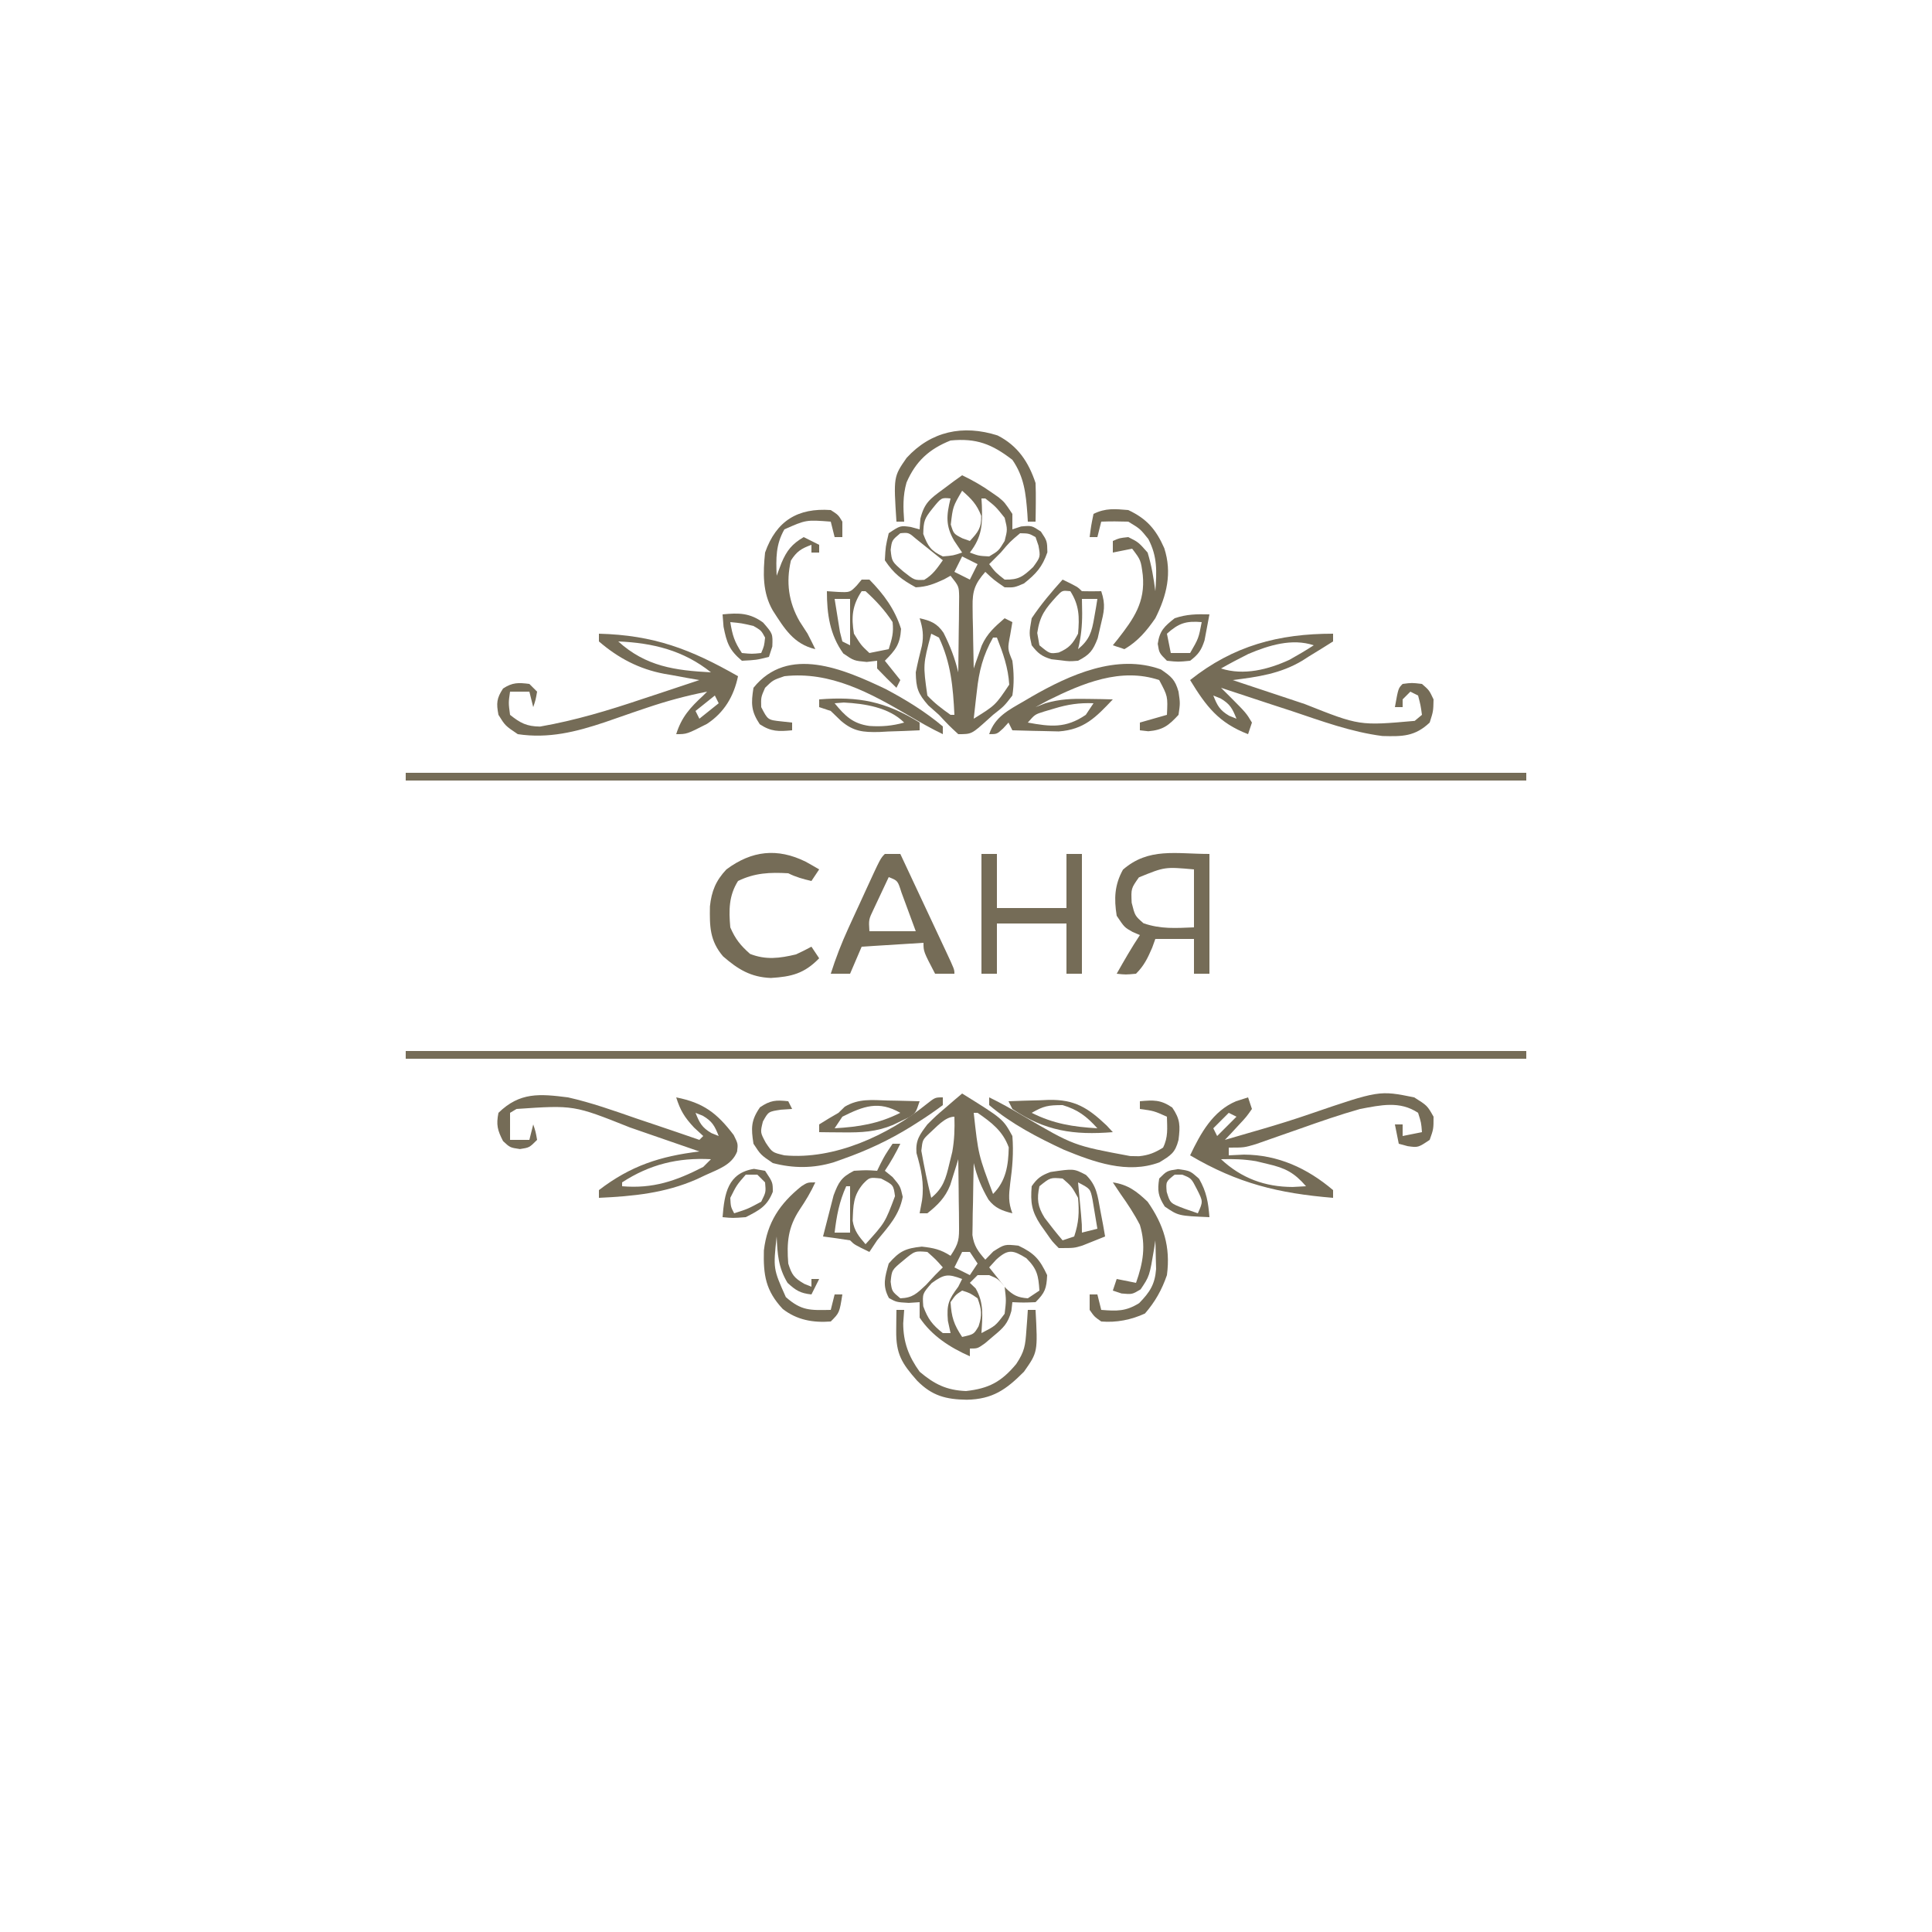 <?xml version="1.0" encoding="UTF-8"?>
<svg version="1.1" xmlns="http://www.w3.org/2000/svg" width="500" height="500">
<path d="M0 0 C2.707 1.294 5.175 2.705 7.625 4.438 C8.215 4.849 8.806 5.26 9.414 5.684 C11 7 11 7 13 10 C13 11.32 13 12.64 13 14 C13.742 13.752 14.485 13.505 15.25 13.25 C18 13 18 13 20.375 14.562 C22 17 22 17 22.062 19.938 C20.737 23.757 19.152 25.493 16 28 C13.5 29.062 13.5 29.062 11 29 C8.188 27.062 8.188 27.062 6 25 C3.308 28.067 2.633 29.922 2.707 33.984 C2.717 34.919 2.726 35.854 2.736 36.816 C2.761 37.784 2.787 38.753 2.812 39.75 C2.826 40.734 2.84 41.717 2.854 42.73 C2.889 45.154 2.938 47.577 3 50 C3.185 49.457 3.371 48.915 3.562 48.355 C3.816 47.64 4.07 46.925 4.332 46.188 C4.579 45.48 4.827 44.772 5.081 44.043 C6.477 40.94 8.445 39.21 11 37 C11.66 37.33 12.32 37.66 13 38 C12.722 39.64 12.722 39.64 12.438 41.312 C11.742 44.936 11.742 44.936 13 48 C13.402 51.063 13.475 53.942 13 57 C10.875 59.75 10.875 59.75 8 62 C7.484 62.465 6.969 62.931 6.438 63.41 C2.438 67 2.438 67 -1 67 C-3.375 64.812 -3.375 64.812 -6 62 C-6.907 61.196 -7.815 60.391 -8.75 59.562 C-11.461 56.475 -11.921 55.088 -12 51 C-11.545 48.685 -10.993 46.411 -10.414 44.125 C-9.907 41.523 -10.189 39.514 -11 37 C-8.169 37.629 -6.453 38.324 -4.812 40.773 C-3.11 44.142 -1.883 47.332 -1 51 C-0.942 47.396 -0.906 43.792 -0.875 40.188 C-0.858 39.163 -0.841 38.139 -0.824 37.084 C-0.818 36.101 -0.811 35.118 -0.805 34.105 C-0.794 33.199 -0.784 32.294 -0.773 31.36 C-0.838 28.731 -0.838 28.731 -3 26 C-3.557 26.309 -4.114 26.619 -4.688 26.938 C-7.299 28.137 -9.113 28.863 -12 29 C-15.655 26.993 -17.679 25.482 -20 22 C-19.812 18.438 -19.812 18.438 -19 15 C-16 13 -16 13 -13.312 13.375 C-12.549 13.581 -11.786 13.787 -11 14 C-10.939 13.1 -10.879 12.2 -10.816 11.273 C-9.788 7.149 -8.32 6.108 -4.938 3.625 C-4.018 2.937 -3.099 2.248 -2.152 1.539 C-1.442 1.031 -0.732 0.523 0 0 Z M0 4 C-2.399 8.113 -2.399 8.113 -2.938 12.75 C-2.186 15.158 -2.186 15.158 0.062 16.312 C0.702 16.539 1.341 16.766 2 17 C4.098 14.734 5.016 13.648 4.938 10.5 C3.83 7.546 2.359 6.054 0 4 Z M-7.688 8.625 C-9.714 11.161 -9.996 11.783 -10.062 15.188 C-8.846 18.409 -8.109 19.532 -5 21 C-2.302 20.778 -2.302 20.778 0 20 C-0.681 18.989 -1.361 17.979 -2.062 16.938 C-4.326 13.046 -4.075 10.39 -3 6 C-5.388 5.767 -5.388 5.767 -7.688 8.625 Z M5 6 C5.052 6.888 5.052 6.888 5.105 7.793 C5.276 12.76 5.169 15.907 2 20 C4.293 20.86 4.293 20.86 7 21 C9.457 19.543 9.457 19.543 11 17 C11.75 14.043 11.75 14.043 11 11 C8.687 8.103 8.687 8.103 6 6 C5.67 6 5.34 6 5 6 Z M-16 15 C-18.179 16.818 -18.179 16.818 -18.5 19.312 C-18.194 22.323 -18.194 22.323 -15.25 24.875 C-12.342 27.181 -12.342 27.181 -9.812 27.062 C-7.565 25.745 -6.506 24.1 -5 22 C-6.454 20.828 -7.913 19.662 -9.375 18.5 C-10.187 17.85 -10.999 17.201 -11.836 16.531 C-13.83 14.807 -13.83 14.807 -16 15 Z M15 15 C12.354 17.229 12.354 17.229 10 20 C9 21 8 22 7 23 C8.665 25.166 8.665 25.166 11 27 C14.601 27.09 15.758 26.229 18.375 23.75 C20.287 21.125 20.287 21.125 19.75 18.188 C19.503 17.466 19.255 16.744 19 16 C17.275 15.045 17.275 15.045 15 15 Z M0 21 C-0.66 22.32 -1.32 23.64 -2 25 C-0.02 25.99 -0.02 25.99 2 27 C2.66 25.68 3.32 24.36 4 23 C2.68 22.34 1.36 21.68 0 21 Z M-8 41 C-10.132 49.014 -10.132 49.014 -9 57 C-7.126 59.007 -5.266 60.395 -3 62 C-2.67 62 -2.34 62 -2 62 C-2.348 54.802 -2.904 48.564 -6 42 C-6.66 41.67 -7.32 41.34 -8 41 Z M8 42 C5.406 46.563 4.358 50.713 3.812 55.875 C3.69 56.908 3.69 56.908 3.564 57.961 C3.366 59.639 3.182 61.32 3 63 C8.615 59.515 8.615 59.515 12.188 54.188 C11.93 49.813 10.596 46.057 9 42 C8.67 42 8.34 42 8 42 Z " fill="#756C57" transform="translate(249,123)"/>
<path d="M0 0 C10.578 6.577 10.578 6.577 13 11 C13.348 15.249 13.017 19.046 12.438 23.25 C12.073 26.372 11.922 28.126 13 31 C10.343 30.336 8.508 29.663 6.812 27.449 C4.996 24.331 3.839 21.511 3 18 C2.913 21.417 2.86 24.833 2.812 28.25 C2.787 29.218 2.762 30.186 2.736 31.184 C2.727 32.118 2.717 33.053 2.707 34.016 C2.691 34.874 2.676 35.733 2.659 36.618 C3.069 39.483 4.114 40.851 6 43 C6.681 42.299 7.361 41.597 8.062 40.875 C11 39 11 39 14.562 39.375 C18.684 41.323 20.069 42.896 22 47 C21.843 50.457 21.458 51.542 19 54 C15.875 54.125 15.875 54.125 13 54 C12.916 54.746 12.832 55.493 12.746 56.262 C11.844 59.574 10.677 60.642 8.062 62.812 C7.352 63.417 6.642 64.022 5.91 64.645 C4 66 4 66 2 66 C2 66.66 2 67.32 2 68 C-3.149 65.735 -7.874 62.689 -11 58 C-11 56.68 -11 55.36 -11 54 C-11.928 54.062 -12.856 54.124 -13.812 54.188 C-17 54 -17 54 -18.938 52.938 C-20.71 49.705 -19.969 47.452 -19 44 C-16.201 40.79 -14.686 40.072 -10.438 39.625 C-7.361 39.961 -5.569 40.356 -3 42 C-0.798 38.697 -0.76 37.725 -0.805 33.895 C-0.811 32.912 -0.818 31.929 -0.824 30.916 C-0.841 29.892 -0.858 28.868 -0.875 27.812 C-0.884 26.777 -0.893 25.741 -0.902 24.674 C-0.926 22.116 -0.959 19.558 -1 17 C-1.187 17.614 -1.374 18.228 -1.566 18.861 C-1.821 19.669 -2.077 20.476 -2.34 21.309 C-2.589 22.108 -2.837 22.908 -3.094 23.732 C-4.384 26.961 -6.307 28.859 -9 31 C-9.66 31 -10.32 31 -11 31 C-10.691 29.329 -10.691 29.329 -10.375 27.625 C-9.78 23.218 -10.601 19.634 -11.82 15.395 C-12.072 12.035 -10.998 10.669 -9 8 C-6.738 5.762 -6.738 5.762 -4.312 3.688 C-3.504 2.99 -2.696 2.293 -1.863 1.574 C-1.248 1.055 -0.634 0.535 0 0 Z M3 5 C4.191 15.87 4.191 15.87 8 26 C11.358 22.642 11.968 18.587 12.062 13.938 C10.536 9.718 7.637 7.514 4 5 C3.67 5 3.34 5 3 5 Z M-8.469 10.301 C-10.245 11.981 -10.245 11.981 -10.562 14.812 C-9.839 18.911 -9.005 22.962 -8 27 C-4.891 24.466 -4.226 22.031 -3.312 18.188 C-3.061 17.17 -2.81 16.153 -2.551 15.105 C-2 12 -1.901 9.146 -2 6 C-4.434 6 -6.743 8.784 -8.469 10.301 Z M-15.188 43.188 C-18.201 45.67 -18.201 45.67 -18.5 48.688 C-18.179 51.182 -18.179 51.182 -16 53 C-12.795 52.889 -11.757 51.774 -9.375 49.562 C-8.591 48.717 -7.808 47.871 -7 47 C-6.34 46.34 -5.68 45.68 -5 45 C-6.812 42.938 -6.812 42.938 -9 41 C-12.232 40.717 -12.232 40.717 -15.188 43.188 Z M0 41 C-0.66 42.32 -1.32 43.64 -2 45 C-0.02 45.99 -0.02 45.99 2 47 C2.66 46.01 3.32 45.02 4 44 C3.34 43.01 2.68 42.02 2 41 C1.34 41 0.68 41 0 41 Z M8.812 43 C8.214 43.66 7.616 44.32 7 45 C7.905 46.155 8.824 47.299 9.75 48.438 C10.26 49.076 10.771 49.714 11.297 50.371 C13.241 52.231 14.326 52.795 17 53 C17.99 52.34 18.98 51.68 20 51 C19.734 47.102 19.437 45.437 16.625 42.625 C13.139 40.467 11.896 40.181 8.812 43 Z M-7.875 49.062 C-10.287 51.81 -10.287 51.81 -10.062 55.062 C-8.885 58.318 -7.705 59.869 -5 62 C-4.34 62 -3.68 62 -3 62 C-3.34 60.422 -3.34 60.422 -3.688 58.812 C-4.036 54.561 -3.479 53.337 -1 50 C-0.67 49.34 -0.34 48.68 0 48 C-3.698 46.626 -4.585 46.702 -7.875 49.062 Z M4 47 C3.34 47.66 2.68 48.32 2 49 C2.743 49.712 2.743 49.712 3.5 50.438 C5.705 54.204 5.246 57.735 5 62 C8.628 60.134 8.628 60.134 11 57 C11.417 53.542 11.417 53.542 11 50 C9.308 47.96 9.308 47.96 7 47 C6.01 47 5.02 47 4 47 Z M0 51 C-1.687 52.1 -1.687 52.1 -3 54 C-2.759 57.852 -2.16 59.76 0 63 C3.034 62.316 3.034 62.316 4.25 60.25 C5.21 57.37 5.046 55.84 4 53 C2.032 51.64 2.032 51.64 0 51 Z " fill="#756C57" transform="translate(249,283)"/>
<path d="M0 0 C95.7 0 191.4 0 290 0 C290 0.66 290 1.32 290 2 C194.3 2 98.6 2 0 2 C0 1.34 0 0.68 0 0 Z " fill="#756C57" transform="translate(105,272)"/>
<path d="M0 0 C95.7 0 191.4 0 290 0 C290 0.66 290 1.32 290 2 C194.3 2 98.6 2 0 2 C0 1.34 0 0.68 0 0 Z " fill="#756C57" transform="translate(105,200)"/>
<path d="M0 0 C0 10.23 0 20.46 0 31 C-1.32 31 -2.64 31 -4 31 C-4 28.03 -4 25.06 -4 22 C-7.3 22 -10.6 22 -14 22 C-14.268 22.742 -14.536 23.485 -14.812 24.25 C-15.982 26.959 -16.913 28.913 -19 31 C-21.688 31.25 -21.688 31.25 -24 31 C-22.071 27.592 -20.172 24.259 -18 21 C-18.619 20.732 -19.238 20.464 -19.875 20.188 C-22 19 -22 19 -24 16 C-24.715 11.558 -24.564 8.019 -22.375 4.062 C-15.712 -1.724 -8.704 0 0 0 Z M-18.25 6.062 C-20.29 8.95 -20.29 8.95 -20.125 12.625 C-19.275 16.014 -19.275 16.014 -17.062 17.938 C-12.601 19.485 -8.711 19.188 -4 19 C-4 14.05 -4 9.1 -4 4 C-11.54 3.323 -11.54 3.323 -18.25 6.062 Z " fill="#756C57" transform="translate(313,221)"/>
<path d="M0 0 C0.33 0.99 0.66 1.98 1 3 C-0.434 5.043 -0.434 5.043 -2.438 7.188 C-3.426 8.261 -3.426 8.261 -4.434 9.355 C-4.951 9.898 -5.467 10.441 -6 11 C-3.562 10.294 -1.124 9.585 1.312 8.875 C2.071 8.656 2.83 8.436 3.612 8.21 C7.742 7.004 11.835 5.735 15.902 4.332 C33.932 -1.838 33.932 -1.838 43 0 C46.375 2.125 46.375 2.125 48 5 C48 8.188 48 8.188 47 11 C44 13 44 13 41.312 12.625 C40.549 12.419 39.786 12.213 39 12 C38.505 9.525 38.505 9.525 38 7 C38.66 7 39.32 7 40 7 C40 7.99 40 8.98 40 10 C41.65 9.67 43.3 9.34 45 9 C44.812 6.555 44.812 6.555 44 4 C39.262 0.834 34.332 2.008 29 3 C23.776 4.475 18.675 6.245 13.562 8.062 C11.539 8.774 9.515 9.482 7.488 10.182 C5.667 10.813 3.85 11.455 2.033 12.098 C-1 13 -1 13 -5 13 C-5 13.66 -5 14.32 -5 15 C-3.701 14.938 -2.401 14.876 -1.062 14.812 C7.735 14.854 15.311 18.323 22 24 C22 24.66 22 25.32 22 26 C7.849 24.828 -2.666 22.269 -15 15 C-12.287 9.307 -9.143 3.551 -3.125 1 C-2.094 0.67 -1.062 0.34 0 0 Z M-5 4 C-6.32 5.32 -7.64 6.64 -9 8 C-8.67 8.66 -8.34 9.32 -8 10 C-6.35 8.35 -4.7 6.7 -3 5 C-3.66 4.67 -4.32 4.34 -5 4 Z M-7 16 C-1.727 20.932 4.377 23.175 11.562 23.188 C12.697 23.126 13.831 23.064 15 23 C11.964 19.485 9.63 18.282 5.125 17.25 C4.117 17.008 3.109 16.765 2.07 16.516 C-1.015 15.998 -3.878 15.907 -7 16 Z " fill="#756C57" transform="translate(323,284)"/>
<path d="M0 0 C6.075 1.368 11.937 3.46 17.812 5.5 C19.391 6.032 20.969 6.562 22.549 7.09 C26.373 8.373 30.188 9.68 34 11 C34.33 10.67 34.66 10.34 35 10 C34.216 9.278 33.432 8.556 32.625 7.812 C30.156 5.167 29.067 3.396 28 0 C35.049 1.391 38.558 4.066 42.883 9.746 C44 12 44 12 43.769 14.011 C42.407 17.533 38.808 18.618 35.562 20.125 C34.815 20.478 34.067 20.83 33.297 21.193 C25.094 24.797 16.867 25.585 8 26 C8 25.34 8 24.68 8 24 C16.25 17.674 23.877 15.23 34 14 C29.526 12.434 25.046 10.886 20.56 9.355 C19.04 8.834 17.521 8.307 16.004 7.775 C1.496 1.989 1.496 1.989 -13.323 2.998 C-13.877 3.329 -14.43 3.659 -15 4 C-15 6.31 -15 8.62 -15 11 C-13.35 11 -11.7 11 -10 11 C-9.67 9.68 -9.34 8.36 -9 7 C-8.375 8.875 -8.375 8.875 -8 11 C-10 13 -10 13 -12.438 13.375 C-15 13 -15 13 -16.812 11.312 C-18.253 8.506 -18.621 7.106 -18 4 C-12.462 -1.396 -7.347 -0.927 0 0 Z M33 4 C34.049 6.622 34.649 7.794 37.125 9.25 C37.744 9.498 38.362 9.745 39 10 C37.951 7.378 37.351 6.206 34.875 4.75 C33.947 4.379 33.947 4.379 33 4 Z M14 22 C14 22.33 14 22.66 14 23 C21.987 23.666 27.899 21.656 35 18 C35.66 17.34 36.32 16.68 37 16 C28.443 15.55 21.139 17.344 14 22 Z " fill="#756C57" transform="translate(147,284)"/>
<path d="M0 0 C0 0.66 0 1.32 0 2 C-2.07 3.317 -4.153 4.602 -6.25 5.875 C-6.817 6.24 -7.384 6.605 -7.969 6.98 C-13.65 10.377 -19.496 11.191 -26 12 C-21.345 13.562 -16.686 15.109 -12.023 16.645 C-10.441 17.168 -8.86 17.694 -7.281 18.225 C6.831 23.831 6.831 23.831 21.125 22.562 C21.744 22.047 22.363 21.531 23 21 C22.656 18.527 22.656 18.527 22 16 C21.34 15.67 20.68 15.34 20 15 C19.34 15.66 18.68 16.32 18 17 C18 17.66 18 18.32 18 19 C17.34 19 16.68 19 16 19 C16.875 14.125 16.875 14.125 18 13 C20.375 12.688 20.375 12.688 23 13 C24.875 14.625 24.875 14.625 26 17 C25.938 20.062 25.938 20.062 25 23 C21.137 26.649 17.896 26.611 12.771 26.48 C4.661 25.447 -3.025 22.585 -10.75 20 C-12.526 19.42 -14.302 18.842 -16.078 18.266 C-20.392 16.862 -24.698 15.437 -29 14 C-28.214 14.781 -27.427 15.562 -26.617 16.367 C-22.486 20.523 -22.486 20.523 -21 23 C-21.33 23.99 -21.66 24.98 -22 26 C-29.594 23.069 -32.807 18.866 -37 12 C-25.808 3.095 -14.089 0 0 0 Z M-21.945 5.25 C-24.332 6.447 -26.679 7.681 -29 9 C-23.112 10.894 -16.777 9.277 -11.281 6.75 C-9.142 5.559 -7.055 4.33 -5 3 C-10.601 1.133 -16.626 2.993 -21.945 5.25 Z M-31 16 C-29.951 18.622 -29.351 19.794 -26.875 21.25 C-26.256 21.497 -25.637 21.745 -25 22 C-26.049 19.378 -26.649 18.206 -29.125 16.75 C-30.053 16.379 -30.053 16.379 -31 16 Z " fill="#756C57" transform="translate(345,164)"/>
<path d="M0 0 C14.222 0.379 23.692 3.98 36 11 C34.919 16.19 32.449 20.391 27.961 23.34 C22.754 26 22.754 26 20 26 C21.396 21.557 23.604 19.135 27 16 C27.33 15.67 27.66 15.34 28 15 C22.652 16.045 17.581 17.414 12.418 19.164 C11.238 19.564 10.058 19.963 8.842 20.375 C6.414 21.206 3.989 22.047 1.568 22.898 C-5.95 25.42 -13.034 27.198 -21 26 C-24.25 23.812 -24.25 23.812 -26 21 C-26.571 18.003 -26.482 16.735 -24.812 14.188 C-22.386 12.598 -20.846 12.635 -18 13 C-17.34 13.66 -16.68 14.32 -16 15 C-16.375 17.125 -16.375 17.125 -17 19 C-17.33 17.68 -17.66 16.36 -18 15 C-19.65 15 -21.3 15 -23 15 C-23.417 17.874 -23.417 17.874 -23 21 C-20.33 23.141 -18.686 23.991 -15.241 24.036 C-6.086 22.443 2.527 19.829 11.312 16.875 C12.746 16.401 14.181 15.929 15.615 15.457 C19.08 14.315 22.541 13.161 26 12 C24.488 11.737 24.488 11.737 22.945 11.469 C21.597 11.221 20.25 10.972 18.902 10.723 C18.241 10.609 17.579 10.496 16.898 10.38 C10.418 9.156 5.015 6.327 0 2 C0 1.34 0 0.68 0 0 Z M5 2 C12.173 8.5 19.69 9.504 29 10 C21.884 4.314 13.968 2.382 5 2 Z M30 16 C28.35 17.32 26.7 18.64 25 20 C25.33 20.66 25.66 21.32 26 22 C27.65 20.68 29.3 19.36 31 18 C30.67 17.34 30.34 16.68 30 16 Z " fill="#756C57" transform="translate(155,164)"/>
<path d="M0 0 C1.32 0 2.64 0 4 0 C4 4.62 4 9.24 4 14 C9.94 14 15.88 14 22 14 C22 9.38 22 4.76 22 0 C23.32 0 24.64 0 26 0 C26 10.23 26 20.46 26 31 C24.68 31 23.36 31 22 31 C22 26.71 22 22.42 22 18 C16.06 18 10.12 18 4 18 C4 22.29 4 26.58 4 31 C2.68 31 1.36 31 0 31 C0 20.77 0 10.54 0 0 Z " fill="#756C57" transform="translate(254,221)"/>
<path d="M0 0 C1.32 0 2.64 0 4 0 C5.996 4.253 7.99 8.507 9.981 12.762 C10.66 14.211 11.339 15.659 12.019 17.107 C12.993 19.184 13.966 21.262 14.938 23.34 C15.244 23.991 15.55 24.642 15.865 25.313 C18 29.886 18 29.886 18 31 C16.35 31 14.7 31 13 31 C10 25.25 10 25.25 10 23 C4.72 23.33 -0.56 23.66 -6 24 C-6.99 26.31 -7.98 28.62 -9 31 C-10.65 31 -12.3 31 -14 31 C-12.706 26.934 -11.212 23.076 -9.434 19.199 C-8.948 18.14 -8.463 17.081 -7.963 15.99 C-7.208 14.355 -7.208 14.355 -6.438 12.688 C-5.93 11.578 -5.423 10.469 -4.9 9.326 C-1.132 1.132 -1.132 1.132 0 0 Z M1 6 C0.16 7.768 -0.672 9.539 -1.5 11.312 C-1.964 12.299 -2.428 13.285 -2.906 14.301 C-4.188 16.978 -4.188 16.978 -4 20 C-0.04 20 3.92 20 8 20 C7.217 17.851 6.423 15.706 5.625 13.562 C5.184 12.368 4.743 11.173 4.289 9.941 C3.329 6.898 3.329 6.898 1 6 Z " fill="#756C57" transform="translate(229,221)"/>
<path d="M0 0 C1.175 0.651 2.346 1.312 3.5 2 C2.51 3.485 2.51 3.485 1.5 5 C-0.669 4.494 -2.5 4 -4.5 3 C-9.257 2.726 -13.179 2.89 -17.5 5 C-19.902 8.821 -19.895 12.579 -19.5 17 C-18.184 20.047 -16.855 21.687 -14.375 23.875 C-10.281 25.477 -6.732 25.007 -2.5 24 C-1.146 23.375 0.194 22.719 1.5 22 C2.16 22.99 2.82 23.98 3.5 25 C-0.341 28.97 -3.682 29.773 -9.004 30.098 C-14.216 29.894 -17.525 27.848 -21.375 24.5 C-24.841 20.422 -24.852 16.715 -24.77 11.57 C-24.356 7.622 -23.232 4.893 -20.5 2 C-13.936 -2.894 -7.289 -3.593 0 0 Z " fill="#756C57" transform="translate(208.5,223)"/>
<path d="M0 0 C2.709 1.85 3.671 2.631 4.562 5.75 C5 8.75 5 8.75 4.562 11.75 C2.003 14.529 0.54 15.663 -3.25 16 C-3.972 15.918 -4.694 15.835 -5.438 15.75 C-5.438 15.09 -5.438 14.43 -5.438 13.75 C-3.127 13.09 -0.818 12.43 1.562 11.75 C1.797 6.96 1.797 6.96 -0.438 2.75 C-10.402 -0.572 -20.227 3.559 -29.188 8 C-30.26 8.578 -31.332 9.155 -32.438 9.75 C-31.6 9.423 -30.762 9.095 -29.898 8.758 C-26.106 7.654 -23.002 7.551 -19.062 7.625 C-17.817 7.643 -16.572 7.661 -15.289 7.68 C-13.878 7.714 -13.878 7.714 -12.438 7.75 C-16.839 12.403 -19.858 15.56 -26.426 16.043 C-27.867 16.023 -29.309 15.988 -30.75 15.938 C-31.861 15.917 -31.861 15.917 -32.994 15.896 C-34.809 15.861 -36.623 15.808 -38.438 15.75 C-38.767 15.09 -39.097 14.43 -39.438 13.75 C-39.891 14.245 -40.345 14.74 -40.812 15.25 C-42.438 16.75 -42.438 16.75 -44.438 16.75 C-42.952 12.242 -39.388 10.502 -35.5 8.25 C-34.83 7.855 -34.16 7.46 -33.469 7.053 C-23.583 1.367 -11.369 -4.134 0 0 Z M-27.625 10.125 C-28.915 10.508 -28.915 10.508 -30.23 10.898 C-32.599 11.641 -32.599 11.641 -34.438 13.75 C-28.563 14.834 -24.616 15.287 -19.438 11.75 C-18.777 10.76 -18.117 9.77 -17.438 8.75 C-21.122 8.604 -24.103 9.049 -27.625 10.125 Z " fill="#756C57" transform="translate(300.438,173.25)"/>
<path d="M0 0 C3.925 0.581 6.15 2.293 9 5 C13.179 10.989 14.965 16.687 14 24 C12.699 27.781 10.937 30.924 8.312 33.938 C4.749 35.575 0.922 36.332 -3 36 C-4.777 34.758 -4.777 34.758 -6 33 C-6 31.68 -6 30.36 -6 29 C-5.34 29 -4.68 29 -4 29 C-3.67 30.32 -3.34 31.64 -3 33 C1.036 33.317 3.323 33.421 6.812 31.25 C9.577 28.406 10.893 26.418 11.195 22.422 C11.172 21.54 11.149 20.658 11.125 19.75 C11.098 18.412 11.098 18.412 11.07 17.047 C11.047 16.371 11.024 15.696 11 15 C10.902 15.675 10.804 16.351 10.703 17.047 C9.492 24.27 9.492 24.27 7.188 27.688 C5 29 5 29 2.25 28.75 C1.508 28.503 0.765 28.255 0 28 C0.33 27.01 0.66 26.02 1 25 C2.65 25.33 4.3 25.66 6 26 C7.833 20.824 8.621 16.395 7 11 C5.548 8.167 3.844 5.591 2 3 C1.34 2.01 0.68 1.02 0 0 Z " fill="#756C57" transform="translate(288,306)"/>
<path d="M0 0 C-1.173 2.542 -2.491 4.729 -4.062 7.062 C-7.086 11.646 -7.424 15.623 -7 21 C-6.077 23.924 -5.519 24.694 -2.875 26.25 C-2.256 26.497 -1.637 26.745 -1 27 C-1 26.34 -1 25.68 -1 25 C-0.34 25 0.32 25 1 25 C0.34 26.32 -0.32 27.64 -1 29 C-3.884 28.691 -5.018 27.984 -7.188 26 C-9.574 22.05 -9.802 18.543 -10 14 C-10.9 22.359 -10.9 22.359 -7.625 29.688 C-3.57 33.26 -1.347 33.099 4 33 C4.33 31.68 4.66 30.36 5 29 C5.66 29 6.32 29 7 29 C6.25 33.75 6.25 33.75 4 36 C-0.589 36.358 -4.782 35.611 -8.438 32.75 C-12.872 27.991 -13.469 23.982 -13.309 17.625 C-12.455 10.364 -9.193 5.513 -3.586 0.996 C-2 0 -2 0 0 0 Z " fill="#756C57" transform="translate(211,306)"/>
<path d="M0 0 C1.938 1.25 1.938 1.25 3 3 C3 4.32 3 5.64 3 7 C2.34 7 1.68 7 1 7 C0.67 5.68 0.34 4.36 0 3 C-6.388 2.512 -6.388 2.512 -12 5 C-14.259 8.953 -14.176 12.522 -14 17 C-13.588 15.907 -13.175 14.814 -12.75 13.688 C-11.397 10.49 -10.059 8.793 -7 7 C-5.68 7.66 -4.36 8.32 -3 9 C-3 9.66 -3 10.32 -3 11 C-3.66 11 -4.32 11 -5 11 C-5 10.34 -5 9.68 -5 9 C-7.612 9.958 -8.803 10.691 -10.312 13.062 C-11.618 18.64 -10.922 23.833 -8.062 28.812 C-7.382 29.864 -6.701 30.916 -6 32 C-5.32 33.326 -4.645 34.656 -4 36 C-9.642 34.672 -12.024 30.613 -15 26 C-17.693 21.348 -17.538 16.237 -17 11 C-14.092 2.735 -8.489 -0.596 0 0 Z " fill="#756C57" transform="translate(215,132)"/>
<path d="M0 0 C4.848 2.281 7.193 5.078 9.309 9.859 C11.378 16.267 9.971 22.108 7 28 C4.747 31.27 2.46 33.991 -1 36 C-1.99 35.67 -2.98 35.34 -4 35 C-3.59 34.492 -3.18 33.984 -2.758 33.461 C1.433 28.107 4.429 23.848 3.75 16.812 C3.243 12.949 3.243 12.949 1 10 C-0.65 10.33 -2.3 10.66 -4 11 C-4 10.01 -4 9.02 -4 8 C-2.312 7.25 -2.312 7.25 0 7 C2.625 8.312 2.625 8.312 5 11 C6.006 14.295 6.564 17.587 7 21 C7.363 15.897 7.583 12.125 5.188 7.5 C3.065 4.855 3.065 4.855 0 3 C-2.332 2.921 -4.668 2.912 -7 3 C-7.33 4.32 -7.66 5.64 -8 7 C-8.66 7 -9.32 7 -10 7 C-9.625 4.062 -9.625 4.062 -9 1 C-5.89 -0.555 -3.437 -0.286 0 0 Z M5 24 C6 26 6 26 6 26 Z " fill="#756C57" transform="translate(292,132)"/>
<path d="M0 0 C0.66 0 1.32 0 2 0 C5.737 3.806 8.574 7.655 10.188 12.75 C9.957 16.737 8.782 18.218 6 21 C7.32 22.65 8.64 24.3 10 26 C9.67 26.66 9.34 27.32 9 28 C7.291 26.377 5.626 24.707 4 23 C4 22.34 4 21.68 4 21 C3.113 21.103 2.226 21.206 1.312 21.312 C-2 21 -2 21 -4.75 19.125 C-8.25 14.264 -9 8.925 -9 3 C-7.608 3.093 -7.608 3.093 -6.188 3.188 C-3.021 3.324 -3.021 3.324 -1.25 1.5 C-0.838 1.005 -0.425 0.51 0 0 Z M0 3 C-2.452 6.678 -2.715 9.726 -2 14 C-0.163 16.967 -0.163 16.967 2 19 C3.65 18.67 5.3 18.34 7 18 C7.848 15.285 8.316 13.771 8 11 C6.028 7.961 3.685 5.427 1 3 C0.67 3 0.34 3 0 3 Z M-7 5 C-6.719 6.814 -6.425 8.626 -6.125 10.438 C-5.963 11.447 -5.8 12.456 -5.633 13.496 C-5.32 14.736 -5.32 14.736 -5 16 C-4.34 16.33 -3.68 16.66 -3 17 C-3 13.04 -3 9.08 -3 5 C-4.32 5 -5.64 5 -7 5 Z " fill="#756C57" transform="translate(223,150)"/>
<path d="M0 0 C0.66 0 1.32 0 2 0 C0.796 2.494 -0.454 4.681 -2 7 C-1.34 7.536 -0.68 8.072 0 8.625 C2 11 2 11 2.625 13.75 C1.714 18.487 -0.991 21.344 -4 25 C-4.66 25.99 -5.32 26.98 -6 28 C-9.875 26.125 -9.875 26.125 -11 25 C-13.328 24.632 -15.662 24.298 -18 24 C-17.435 21.725 -16.847 19.455 -16.25 17.188 C-15.925 15.923 -15.6 14.658 -15.266 13.355 C-13.953 9.875 -13.259 8.679 -10 7 C-6.75 6.812 -6.75 6.812 -4 7 C-3.711 6.402 -3.422 5.804 -3.125 5.188 C-2 3 -2 3 0 0 Z M-7.625 10.375 C-10.217 13.438 -10.178 15.979 -10.328 19.93 C-9.907 22.59 -8.724 23.976 -7 26 C-1.95 20.426 -1.95 20.426 0.625 13.562 C0.223 10.66 0.223 10.66 -3 9 C-5.973 8.677 -5.973 8.677 -7.625 10.375 Z M-12 11 C-13.803 14.967 -14.492 18.682 -15 23 C-13.68 23 -12.36 23 -11 23 C-11 19.04 -11 15.08 -11 11 C-11.33 11 -11.66 11 -12 11 Z " fill="#756C57" transform="translate(231,296)"/>
<path d="M0 0 C3.875 1.875 3.875 1.875 5 3 C6.666 3.041 8.334 3.043 10 3 C11.208 6.624 10.701 8.318 9.812 12 C9.571 13.052 9.33 14.104 9.082 15.188 C7.856 18.375 7.018 19.448 4 21 C1.746 21.18 1.746 21.18 -0.562 20.875 C-1.327 20.79 -2.091 20.705 -2.879 20.617 C-5.394 19.885 -6.407 19.061 -8 17 C-8.688 13.938 -8.688 13.938 -8 10 C-5.603 6.418 -2.883 3.198 0 0 Z M-1.508 4.285 C-4.489 7.562 -5.899 9.314 -6.562 13.812 C-6.284 15.39 -6.284 15.39 -6 17 C-3.322 19.223 -3.322 19.223 -1 18.875 C1.728 17.681 2.609 16.643 4 14 C4.38 9.742 4.335 6.648 2 3 C-0.077 2.784 -0.077 2.784 -1.508 4.285 Z M5 5 C5.021 6.217 5.041 7.434 5.062 8.688 C5.068 11.92 4.788 14.849 4 18 C6.965 15.555 7.556 13.554 8.188 9.812 C8.346 8.911 8.505 8.01 8.668 7.082 C8.778 6.395 8.887 5.708 9 5 C7.68 5 6.36 5 5 5 Z " fill="#756C57" transform="translate(275,150)"/>
<path d="M0 0 C2.785 2.758 3.003 5.307 3.703 9.121 C3.945 10.393 4.188 11.666 4.438 12.977 C4.608 13.952 4.778 14.928 4.953 15.934 C3.706 16.442 2.456 16.94 1.203 17.434 C0.507 17.712 -0.189 17.99 -0.906 18.277 C-3.047 18.934 -3.047 18.934 -7.047 18.934 C-8.715 17.254 -8.715 17.254 -10.234 15.059 C-10.744 14.339 -11.253 13.62 -11.777 12.879 C-14.063 9.376 -14.39 7.141 -14.047 2.934 C-12.595 0.829 -11.558 0.121 -9.172 -0.754 C-3.148 -1.64 -3.148 -1.64 0 0 Z M-12.047 2.934 C-12.76 6.264 -12.5 8.203 -10.699 11.105 C-9.202 13.101 -7.665 15.036 -6.047 16.934 C-5.057 16.604 -4.067 16.274 -3.047 15.934 C-1.845 12.328 -1.72 9.723 -2.047 5.934 C-3.704 2.964 -3.704 2.964 -6.047 0.934 C-9.232 0.656 -9.232 0.656 -12.047 2.934 Z M-2.047 1.934 C-1.975 2.704 -1.903 3.475 -1.828 4.27 C-1.735 5.272 -1.643 6.275 -1.547 7.309 C-1.454 8.306 -1.361 9.304 -1.266 10.332 C-1.047 12.934 -1.047 12.934 -1.047 14.934 C0.273 14.604 1.593 14.274 2.953 13.934 C2.698 12.306 2.423 10.682 2.141 9.059 C1.99 8.154 1.839 7.249 1.684 6.316 C1.123 3.589 1.123 3.589 -2.047 1.934 Z " fill="#756C57" transform="translate(281.047,304.066)"/>
<path d="M0 0 C5.2 2.75 10.312 5.886 14.812 9.688 C14.812 10.348 14.812 11.008 14.812 11.688 C11.776 10.236 8.889 8.577 5.99 6.869 C-3.961 1.034 -14.263 -4.637 -26.188 -3.312 C-29.153 -2.302 -29.153 -2.302 -31.188 -0.312 C-32.26 2.133 -32.26 2.133 -32.188 4.688 C-30.479 8.002 -30.479 8.002 -27.062 8.375 C-26.114 8.478 -25.165 8.581 -24.188 8.688 C-24.188 9.348 -24.188 10.008 -24.188 10.688 C-27.684 11.005 -29.585 11.084 -32.562 9.125 C-34.837 5.713 -34.823 3.711 -34.188 -0.312 C-25.261 -11.41 -10.873 -5.171 0 0 Z " fill="#756C57" transform="translate(229.188,178.312)"/>
<path d="M0 0 C0 0.66 0 1.32 0 2 C-2.053 3.546 -4.083 4.942 -6.25 6.312 C-7.199 6.916 -7.199 6.916 -8.167 7.531 C-13.853 11.061 -19.676 13.79 -26 16 C-26.717 16.257 -27.433 16.513 -28.172 16.777 C-33.463 18.396 -38.678 18.397 -44 17 C-47.125 14.875 -47.125 14.875 -49 12 C-49.641 7.942 -49.669 5.966 -47.312 2.562 C-44.616 0.74 -43.189 0.646 -40 1 C-39.67 1.66 -39.34 2.32 -39 3 C-40.423 3.093 -40.423 3.093 -41.875 3.188 C-45.135 3.673 -45.135 3.673 -46.562 6.25 C-47.262 9.067 -47.262 9.067 -45.812 11.75 C-44.126 14.258 -44.126 14.258 -41 15 C-28.042 16.2 -14.171 9.786 -4.25 1.781 C-2 0 -2 0 0 0 Z " fill="#756C57" transform="translate(244,284)"/>
<path d="M0 0 C3.037 1.451 5.924 3.111 8.823 4.818 C21.853 12.465 21.853 12.465 36.5 15.188 C37.629 15.209 37.629 15.209 38.781 15.23 C41.289 14.97 42.869 14.332 45 13 C46.354 10.291 46.065 7.991 46 5 C42.614 3.491 42.614 3.491 39 3 C39 2.34 39 1.68 39 1 C42.537 0.678 44.396 0.587 47.375 2.625 C49.465 5.679 49.455 7.362 49 11 C48.138 14.353 47.057 14.965 44.062 16.812 C35.751 19.914 27.089 16.733 19.289 13.531 C12.588 10.411 5.657 6.819 0 2 C0 1.34 0 0.68 0 0 Z " fill="#756C57" transform="translate(256,284)"/>
<path d="M0 0 C5.226 2.664 8.004 6.864 9.816 12.301 C9.884 14.029 9.901 15.759 9.879 17.488 C9.87 18.389 9.861 19.29 9.852 20.219 C9.84 20.906 9.828 21.593 9.816 22.301 C9.156 22.301 8.496 22.301 7.816 22.301 C7.76 21.322 7.76 21.322 7.703 20.324 C7.307 15.055 6.895 10.76 3.816 6.301 C-1.462 2.232 -5.502 0.644 -12.184 1.301 C-17.733 3.516 -21.196 6.688 -23.574 12.164 C-24.567 15.645 -24.441 18.702 -24.184 22.301 C-24.844 22.301 -25.504 22.301 -26.184 22.301 C-26.94 10.678 -26.94 10.678 -23.559 5.805 C-17.247 -1.099 -8.962 -2.87 0 0 Z " fill="#756C57" transform="translate(258.184,112.699)"/>
<path d="M0 0 C0.66 0 1.32 0 2 0 C1.917 1.155 1.835 2.31 1.75 3.5 C1.767 8.385 3.157 12.042 6 16 C9.827 19.244 12.976 20.799 18 21 C23.865 20.352 27.152 18.64 31 14 C33.19 10.715 33.353 9.169 33.625 5.312 C33.7 4.319 33.775 3.325 33.852 2.301 C33.901 1.542 33.95 0.782 34 0 C34.66 0 35.32 0 36 0 C36.582 10.915 36.582 10.915 33 16 C28.388 20.634 24.89 23.126 18.188 23.25 C12.812 23.164 9.223 22.259 5.34 18.312 C1.395 13.836 -0.133 11.451 -0.062 5.375 C-0.053 4.372 -0.044 3.369 -0.035 2.336 C-0.024 1.565 -0.012 0.794 0 0 Z " fill="#756C57" transform="translate(232,339)"/>
<path d="M0 0 C2.709 -0.109 5.414 -0.188 8.125 -0.25 C8.886 -0.284 9.646 -0.317 10.43 -0.352 C17.096 -0.467 20.515 1.646 25.375 6.25 C25.911 6.827 26.448 7.405 27 8 C16.916 8.806 9.5 7.746 1 2 C0.67 1.34 0.34 0.68 0 0 Z M6 3 C11.667 5.834 16.697 6.632 23 7 C20.23 3.922 17.984 2.195 14 1 C10.233 1 9.088 1.235 6 3 Z " fill="#756C57" transform="translate(261,285)"/>
<path d="M0 0 C0.793 0.014 1.586 0.027 2.402 0.041 C4.352 0.076 6.301 0.13 8.25 0.188 C7.25 3.188 7.25 3.188 5.543 4.32 C4.848 4.648 4.153 4.975 3.438 5.312 C2.75 5.645 2.063 5.978 1.355 6.32 C-3.026 8.125 -6.752 8.297 -11.5 8.25 C-12.67 8.241 -13.841 8.232 -15.047 8.223 C-15.939 8.211 -16.831 8.199 -17.75 8.188 C-17.75 7.527 -17.75 6.867 -17.75 6.188 C-16.112 5.141 -14.44 4.148 -12.75 3.188 C-12.214 2.664 -11.678 2.141 -11.125 1.602 C-7.518 -0.546 -4.111 -0.133 0 0 Z M-11.75 4.188 C-12.41 5.178 -13.07 6.168 -13.75 7.188 C-7.447 6.82 -2.417 6.021 3.25 3.188 C-2.337 -0.005 -6.215 1.42 -11.75 4.188 Z " fill="#756C57" transform="translate(229.75,284.812)"/>
<path d="M0 0 C10.302 -0.823 17.178 0.571 26 6 C26 6.66 26 7.32 26 8 C23.29 8.136 20.587 8.234 17.875 8.312 C17.114 8.354 16.354 8.396 15.57 8.439 C11.39 8.53 8.871 8.326 5.633 5.543 C4.764 4.704 3.895 3.865 3 3 C2.01 2.67 1.02 2.34 0 2 C0 1.34 0 0.68 0 0 Z M4 1 C6.729 4.326 8.732 6.285 13 6.875 C16.152 7.096 18.939 6.861 22 6 C18.068 2.068 11.782 1.092 6.375 0.812 C5.591 0.874 4.808 0.936 4 1 Z " fill="#756C57" transform="translate(212,181)"/>
<path d="M0 0 C4.209 -0.421 7.078 -0.389 10.5 2.125 C13 5 13 5 12.875 8.312 C12.442 9.643 12.442 9.643 12 11 C8.75 11.812 8.75 11.812 5 12 C1.739 9.254 1.073 7.372 0.25 3.188 C0.168 2.136 0.085 1.084 0 0 Z M2 2 C2.547 5.375 3.055 7.082 5 10 C7.584 10.25 7.584 10.25 10 10 C10.772 8.163 10.772 8.163 11 6 C10.005 4.169 10.005 4.169 8 3 C4.892 2.273 4.892 2.273 2 2 Z " fill="#756C57" transform="translate(187,159)"/>
<path d="M0 0 C-0.257 1.44 -0.531 2.877 -0.812 4.312 C-0.963 5.113 -1.114 5.914 -1.27 6.738 C-2.093 9.288 -2.876 10.389 -5 12 C-8.062 12.312 -8.062 12.312 -11 12 C-13 10 -13 10 -13.375 7.625 C-12.885 4.192 -11.669 3.135 -9 1 C-5.804 -0.065 -3.343 -0.074 0 0 Z M-11 5 C-10.67 6.65 -10.34 8.3 -10 10 C-8.35 10 -6.7 10 -5 10 C-2.799 6.196 -2.799 6.196 -2 2 C-6.096 1.659 -7.928 2.269 -11 5 Z " fill="#756C57" transform="translate(313,159)"/>
<path d="M0 0 C3.125 0.438 3.125 0.438 5.438 2.5 C7.377 5.876 7.823 8.582 8.125 12.438 C0.086 12.094 0.086 12.094 -3.438 9.688 C-5.159 6.992 -5.371 5.579 -4.875 2.438 C-2.875 0.438 -2.875 0.438 0 0 Z M-0.875 1.438 C-3.15 3.254 -3.15 3.254 -2.938 5.875 C-2.032 8.843 -2.032 8.843 1.688 10.25 C2.822 10.642 3.956 11.034 5.125 11.438 C6.488 8.402 6.488 8.402 4.938 5.312 C3.431 2.361 3.431 2.361 1.062 1.438 C0.423 1.438 -0.216 1.438 -0.875 1.438 Z " fill="#756C57" transform="translate(304.875,302.562)"/>
<path d="M0 0 C1.423 0.247 1.423 0.247 2.875 0.5 C4.875 3.5 4.875 3.5 4.875 5.938 C3.417 9.675 1.398 10.705 -2.125 12.5 C-5.5 12.75 -5.5 12.75 -8.125 12.5 C-7.646 6.394 -6.781 1.085 0 0 Z M-2.125 1.5 C-4.484 4.205 -4.484 4.205 -6.125 7.5 C-6.011 9.81 -6.011 9.81 -5.125 11.5 C-1.598 10.37 -1.598 10.37 1.875 8.5 C3.105 6.024 3.105 6.024 2.875 3.5 C2.215 2.84 1.555 2.18 0.875 1.5 C-0.115 1.5 -1.105 1.5 -2.125 1.5 Z " fill="#756C57" transform="translate(195.125,302.5)"/>
</svg>
